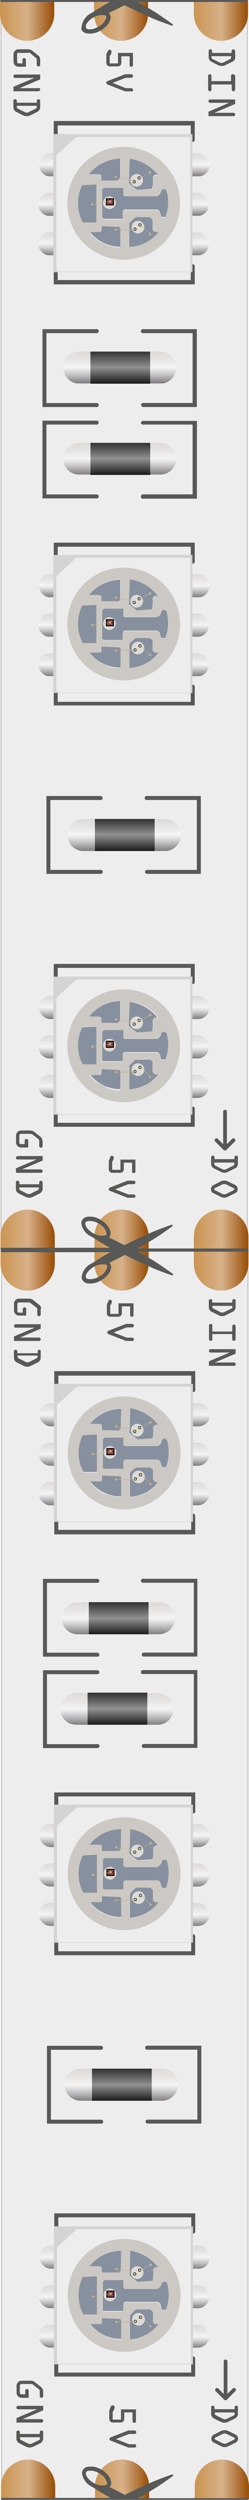 <?xml version="1.0" ?><svg data-name="Layer 1" height="100.02mm" id="Layer_1" viewBox="0 0 28.26 283.51" width="9.97mm" xmlns="http://www.w3.org/2000/svg" xmlns:xlink="http://www.w3.org/1999/xlink">
  <defs>
    <linearGradient gradientTransform="matrix(0, 1, 1, 0, -129.23, 127.58)" gradientUnits="userSpaceOnUse" id="linear-gradient" x1="-125.27" x2="-125.27" y1="151.27" y2="157.42">
      <stop offset="0" stop-color="#cb9552"/>
      <stop offset="0.5" stop-color="#d7b189"/>
      <stop offset="0.84" stop-color="#ab6c2e"/>
      <stop offset="0.96" stop-color="#9c530d"/>
    </linearGradient>
    <linearGradient id="linear-gradient-2" x1="-125.27" x2="-125.27" xlink:href="#linear-gradient" y1="139.94" y2="146.09"/>
    <linearGradient id="linear-gradient-3" x1="-125.27" x2="-125.27" xlink:href="#linear-gradient" y1="129.27" y2="135.43"/>
    <linearGradient gradientTransform="translate(-129.23 -436.87) rotate(-90)" id="linear-gradient-4" x1="-576.5" x2="-576.5" xlink:href="#linear-gradient" y1="151.32" y2="157.48"/>
    <linearGradient gradientTransform="translate(-129.23 -436.87) rotate(-90)" id="linear-gradient-5" x1="-576.5" x2="-576.5" xlink:href="#linear-gradient" y1="139.99" y2="146.15"/>
    <linearGradient gradientTransform="translate(-129.23 -436.87) rotate(-90)" id="linear-gradient-6" x1="-576.5" x2="-576.5" xlink:href="#linear-gradient" y1="129.33" y2="135.49"/>
    <linearGradient gradientTransform="matrix(0, 1, 1, 0, -129.23, 127.58)" gradientUnits="userSpaceOnUse" id="linear-gradient-7" x1="-14.65" x2="-12.02" y1="135.92" y2="135.92">
      <stop offset="0" stop-color="#e5e2df"/>
      <stop offset="0" stop-color="#ded9d6"/>
      <stop offset="0.27" stop-color="#e8e6e5"/>
      <stop offset="0.49" stop-color="#f3f4f4"/>
      <stop offset="0.58" stop-color="#e5e5e6"/>
      <stop offset="0.75" stop-color="#c0bec0"/>
      <stop offset="0.98" stop-color="#858085"/>
      <stop offset="1" stop-color="#807b80"/>
      <stop offset="1" stop-color="#d1d3d4"/>
    </linearGradient>
    <linearGradient id="linear-gradient-8" x1="-10.17" x2="-7.55" xlink:href="#linear-gradient-7" y1="135.84" y2="135.84"/>
    <linearGradient id="linear-gradient-9" x1="-5.7" x2="-3.07" xlink:href="#linear-gradient-7" y1="135.84" y2="135.84"/>
    <linearGradient id="linear-gradient-10" x1="-14.65" x2="-12.02" xlink:href="#linear-gradient-7" y1="150.81" y2="150.81"/>
    <linearGradient id="linear-gradient-11" x1="-10.17" x2="-7.55" xlink:href="#linear-gradient-7" y1="150.74" y2="150.74"/>
    <linearGradient id="linear-gradient-12" x1="-5.7" x2="-3.07" xlink:href="#linear-gradient-7" y1="150.74" y2="150.74"/>
    <linearGradient id="linear-gradient-13" x1="-62.48" x2="-59.86" xlink:href="#linear-gradient-7" y1="135.92" y2="135.92"/>
    <linearGradient id="linear-gradient-14" x1="-58.01" x2="-55.38" xlink:href="#linear-gradient-7" y1="135.84" y2="135.84"/>
    <linearGradient id="linear-gradient-15" x1="-53.53" x2="-50.91" xlink:href="#linear-gradient-7" y1="135.84" y2="135.84"/>
    <linearGradient id="linear-gradient-16" x1="-62.48" x2="-59.86" xlink:href="#linear-gradient-7" y1="150.81" y2="150.81"/>
    <linearGradient id="linear-gradient-17" x1="-58.01" x2="-55.38" xlink:href="#linear-gradient-7" y1="150.74" y2="150.74"/>
    <linearGradient id="linear-gradient-18" x1="-53.53" x2="-50.91" xlink:href="#linear-gradient-7" y1="150.74" y2="150.74"/>
    <linearGradient id="linear-gradient-19" x1="-110.22" x2="-107.59" xlink:href="#linear-gradient-7" y1="135.92" y2="135.92"/>
    <linearGradient id="linear-gradient-20" x1="-105.74" x2="-103.12" xlink:href="#linear-gradient-7" y1="135.84" y2="135.84"/>
    <linearGradient id="linear-gradient-21" x1="-101.27" x2="-98.64" xlink:href="#linear-gradient-7" y1="135.84" y2="135.84"/>
    <linearGradient id="linear-gradient-22" x1="-110.22" x2="-107.59" xlink:href="#linear-gradient-7" y1="150.81" y2="150.81"/>
    <linearGradient id="linear-gradient-23" x1="-105.74" x2="-103.12" xlink:href="#linear-gradient-7" y1="150.74" y2="150.74"/>
    <linearGradient id="linear-gradient-24" x1="-101.27" x2="-98.64" xlink:href="#linear-gradient-7" y1="150.74" y2="150.74"/>
    <linearGradient id="linear-gradient-25" x1="16.5" x2="16.5" xlink:href="#linear-gradient" y1="151.32" y2="157.48"/>
    <linearGradient id="linear-gradient-26" x1="16.5" x2="16.5" xlink:href="#linear-gradient" y1="139.99" y2="146.15"/>
    <linearGradient id="linear-gradient-27" x1="16.5" x2="16.5" xlink:href="#linear-gradient" y1="129.33" y2="135.49"/>
    <linearGradient gradientTransform="translate(-129.23 -436.87) rotate(-90)" id="linear-gradient-28" x1="-718.25" x2="-718.25" xlink:href="#linear-gradient" y1="151.38" y2="157.54"/>
    <linearGradient gradientTransform="translate(-129.23 -436.87) rotate(-90)" id="linear-gradient-29" x1="-718.25" x2="-718.25" xlink:href="#linear-gradient" y1="140.05" y2="146.21"/>
    <linearGradient gradientTransform="translate(-129.23 -436.87) rotate(-90)" id="linear-gradient-30" x1="-718.25" x2="-718.25" xlink:href="#linear-gradient" y1="129.39" y2="135.54"/>
    <linearGradient id="linear-gradient-31" x1="127.11" x2="129.74" xlink:href="#linear-gradient-7" y1="135.97" y2="135.97"/>
    <linearGradient id="linear-gradient-32" x1="131.59" x2="134.21" xlink:href="#linear-gradient-7" y1="135.9" y2="135.9"/>
    <linearGradient id="linear-gradient-33" x1="136.06" x2="138.69" xlink:href="#linear-gradient-7" y1="135.9" y2="135.9"/>
    <linearGradient id="linear-gradient-34" x1="127.11" x2="129.74" xlink:href="#linear-gradient-7" y1="150.87" y2="150.87"/>
    <linearGradient id="linear-gradient-35" x1="131.59" x2="134.21" xlink:href="#linear-gradient-7" y1="150.79" y2="150.79"/>
    <linearGradient id="linear-gradient-36" x1="136.06" x2="138.69" xlink:href="#linear-gradient-7" y1="150.79" y2="150.79"/>
    <linearGradient id="linear-gradient-37" x1="79.28" x2="81.91" xlink:href="#linear-gradient-7" y1="135.97" y2="135.97"/>
    <linearGradient id="linear-gradient-38" x1="83.75" x2="86.38" xlink:href="#linear-gradient-7" y1="135.9" y2="135.9"/>
    <linearGradient id="linear-gradient-39" x1="88.23" x2="90.86" xlink:href="#linear-gradient-7" y1="135.9" y2="135.9"/>
    <linearGradient id="linear-gradient-40" x1="79.28" x2="81.91" xlink:href="#linear-gradient-7" y1="150.87" y2="150.87"/>
    <linearGradient id="linear-gradient-41" x1="83.75" x2="86.38" xlink:href="#linear-gradient-7" y1="150.79" y2="150.79"/>
    <linearGradient id="linear-gradient-42" x1="88.23" x2="90.86" xlink:href="#linear-gradient-7" y1="150.79" y2="150.79"/>
    <linearGradient id="linear-gradient-43" x1="31.55" x2="34.17" xlink:href="#linear-gradient-7" y1="135.97" y2="135.97"/>
    <linearGradient id="linear-gradient-44" x1="36.02" x2="38.65" xlink:href="#linear-gradient-7" y1="135.9" y2="135.9"/>
    <linearGradient id="linear-gradient-45" x1="40.5" x2="43.12" xlink:href="#linear-gradient-7" y1="135.9" y2="135.9"/>
    <linearGradient id="linear-gradient-46" x1="31.55" x2="34.17" xlink:href="#linear-gradient-7" y1="150.87" y2="150.87"/>
    <linearGradient id="linear-gradient-47" x1="36.02" x2="38.65" xlink:href="#linear-gradient-7" y1="150.79" y2="150.79"/>
    <linearGradient id="linear-gradient-48" x1="40.5" x2="43.12" xlink:href="#linear-gradient-7" y1="150.79" y2="150.79"/>
    <linearGradient id="linear-gradient-49" x1="-87.74" x2="-84.1" xlink:href="#linear-gradient-7" y1="142.86" y2="142.86"/>
    <linearGradient gradientTransform="matrix(0, 1, 1, 0, -129.23, 127.58)" gradientUnits="userSpaceOnUse" id="linear-gradient-50" x1="-87.74" x2="-84.1" y1="142.92" y2="142.92">
      <stop offset="0" stop-color="#323232"/>
      <stop offset="0.5" stop-color="#919191"/>
      <stop offset="1" stop-color="#1a1a1a"/>
    </linearGradient>
    <linearGradient id="linear-gradient-51" x1="-77.38" x2="-73.73" xlink:href="#linear-gradient-7" y1="142.87" y2="142.87"/>
    <linearGradient id="linear-gradient-52" x1="-77.38" x2="-73.73" xlink:href="#linear-gradient-50" y1="142.93" y2="142.93"/>
    <linearGradient id="linear-gradient-53" x1="-34.72" x2="-31.08" xlink:href="#linear-gradient-7" y1="143.37" y2="143.37"/>
    <linearGradient id="linear-gradient-54" x1="-34.72" x2="-31.08" xlink:href="#linear-gradient-50" y1="143.43" y2="143.43"/>
    <linearGradient id="linear-gradient-55" x1="54.13" x2="57.77" xlink:href="#linear-gradient-7" y1="142.68" y2="142.68"/>
    <linearGradient id="linear-gradient-56" x1="54.13" x2="57.77" xlink:href="#linear-gradient-50" y1="142.74" y2="142.74"/>
    <linearGradient id="linear-gradient-57" x1="64.39" x2="68.03" xlink:href="#linear-gradient-7" y1="142.54" y2="142.54"/>
    <linearGradient id="linear-gradient-58" x1="64.39" x2="68.03" xlink:href="#linear-gradient-50" y1="142.6" y2="142.6"/>
    <linearGradient id="linear-gradient-59" x1="107.04" x2="110.68" xlink:href="#linear-gradient-7" y1="143.04" y2="143.04"/>
    <linearGradient id="linear-gradient-60" x1="107.04" x2="110.68" xlink:href="#linear-gradient-50" y1="143.1" y2="143.1"/>
  </defs>
  <title>circuito_LED RGB Strip - Addressable, Sealed (1m) - For LED Strip 90</title>
  <g data-name="Layer 4" id="Layer_4">
    <g data-name="Layer 1" id="Layer_1-2">
      <g>
        <rect height="141.8" style="fill: #c7c6c5" width="28.09" x="0.05"/>
        <rect height="141.8" style="fill: #ededee" width="27.83" x="0.18"/>
        <g>
          <g>
            <path d="M6.1,111.25v-1.94h16v2.1a.22.22,0,0,1-.27.17.23.23,0,0,1-.18-.17v-1.65H6.55v1.49a.24.24,0,0,1-.18.27.22.22,0,0,1-.27-.18A.14.14,0,0,1,6.1,111.25Z" style="fill: #585856"/>
            <path d="M6.1,127.78v-1.94a.23.23,0,0,1,.45,0v1.49h15.1v-1.65a.25.25,0,0,1,.28-.18.24.24,0,0,1,.17.18v2.1Z" style="fill: #585856"/>
          </g>
          <g>
            <path d="M6.1,63.48V61.54h16v2.1a.22.22,0,0,1-.17.27.23.23,0,0,1-.28-.17V62H6.55v1.5a.24.24,0,0,1-.18.27.22.22,0,0,1-.27-.17A.17.17,0,0,1,6.1,63.48Z" style="fill: #585856"/>
            <path d="M6.1,80v-1.9a.22.22,0,0,1,.27-.18.24.24,0,0,1,.18.18v1.49h15.1V77.92a.25.25,0,0,1,.18-.28.24.24,0,0,1,.27.18.17.17,0,0,1,0,.1V80Z" style="fill: #585856"/>
          </g>
          <g>
            <path d="M6.1,15.72v-2h16v2.1a.23.23,0,0,1-.17.27.25.25,0,0,1-.28-.18V14.23H6.55v1.49a.23.23,0,0,1-.27.17A.24.24,0,0,1,6.1,15.72Z" style="fill: #585856"/>
            <path d="M6.1,32.25V30.3A.22.22,0,0,1,6.28,30a.23.23,0,0,1,.27.18v1.58h15.1V30.15a.25.25,0,0,1,.28-.18.24.24,0,0,1,.17.18v2.1Z" style="fill: #585856"/>
          </g>
        </g>
        <g>
          <path d="M25.07,4.63A3.08,3.08,0,0,1,22,1.55h0V.07h6.15V1.55A3.08,3.08,0,0,1,25.07,4.63Z" style="fill: url(#linear-gradient)"/>
          <path d="M13.74,4.63a3.08,3.08,0,0,1-3.07-3.08V.07h6.14V1.55a3.07,3.07,0,0,1-3.07,3.08Z" style="fill: url(#linear-gradient-2)"/>
          <path d="M3.08,4.63A3.08,3.08,0,0,1,0,1.55V.07H6.16V1.55A3.08,3.08,0,0,1,3.08,4.63Z" style="fill: url(#linear-gradient-3)"/>
        </g>
        <g>
          <path d="M25.12,137.17A3.08,3.08,0,0,0,22,140.25h0v1.48H28.2v-1.48a3.08,3.08,0,0,0-3.08-3.08Z" style="fill: url(#linear-gradient-4)"/>
          <path d="M13.8,137.17a3.08,3.08,0,0,0-3.08,3.08h0v1.48h6.15v-1.48a3.07,3.07,0,0,0-3.07-3.08Z" style="fill: url(#linear-gradient-5)"/>
          <path d="M3.14,137.17a3.08,3.08,0,0,0-3.08,3.08h0v1.48H6.22v-1.48a3.08,3.08,0,0,0-3.08-3.08Z" style="fill: url(#linear-gradient-6)"/>
        </g>
        <g>
          <path d="M11.44,3.44c.88-.51,1.33-1.33,1-1.87l-.08-.11.56-.27c.41-.19.81-.39,1.21-.6,1.14.55,2.26,1.09,3.13,1.47s2.29.87,2.29.87l.08-.16s-1.22-.88-2-1.38c-.56-.35-1.25-.75-2-1.17h12.5V0H.05V.22H12.47c-.52.28-1,.57-1.4.82l-.5.33-.23.12A2,2,0,0,0,9.27,3a.68.68,0,0,0,0,.4.78.78,0,0,0,.51.37A2.27,2.27,0,0,0,11.44,3.44ZM10,3.32a.34.34,0,0,1-.23-.15c-.09-.17,0-.48.3-.78A2.18,2.18,0,0,1,10.58,2a1.83,1.83,0,0,1,1.25-.28h.06a.31.31,0,0,1,.17.13.33.33,0,0,1,0,.14A1.63,1.63,0,0,1,11.2,3,1.86,1.86,0,0,1,10,3.32Z" style="fill: #585856"/>
          <path d="M28.14,141.58H15.61c.74-.41,1.43-.82,2-1.17.81-.5,2-1.38,2-1.38l-.08-.16s-1.42.49-2.29.87-2,.91-3.13,1.47l-1.18-.61-.56-.27.08-.11c.31-.54-.14-1.36-1-1.87A2.23,2.23,0,0,0,9.83,138a.78.78,0,0,0-.51.37.6.6,0,0,0-.09.37,2,2,0,0,0,1.12,1.49l.23.12.5.33c.4.25.87.54,1.4.82H.07v.22H28.14Zm-17.57-1.73a2.42,2.42,0,0,1-.56-.44c-.28-.3-.39-.61-.3-.78a.34.34,0,0,1,.23-.15,1.85,1.85,0,0,1,1.25.28,1.62,1.62,0,0,1,.89,1.08.33.33,0,0,1,0,.14.37.37,0,0,1-.17.13h-.06a1.82,1.82,0,0,1-1.27-.26Z" style="fill: #585856"/>
        </g>
        <g>
          <g>
            <path d="M16,45.93a.23.23,0,0,1,.23-.23h5.63V37.78H16.27a.23.23,0,1,1-.1-.45h6.17v8.83H16.27a.23.23,0,0,1-.24-.22Z" style="fill: #585856"/>
            <path d="M4.82,46.16V37.33h6.1a.23.23,0,1,1,.09.45H5.27v7.93h5.66a.23.23,0,0,1,.27.17.23.23,0,0,1-.18.28H4.82Z" style="fill: #585856"/>
          </g>
          <g>
            <path d="M16,56.29a.23.23,0,0,1,.23-.23h5.63V48.15H16.27A.25.25,0,0,1,16,48a.23.23,0,0,1,.18-.27.17.17,0,0,1,.1,0h6.07v8.82H16.27A.22.22,0,0,1,16,56.3Z" style="fill: #585856"/>
            <path d="M4.82,56.51V47.7h6.1a.23.23,0,0,1,.27.17.23.23,0,0,1-.18.28H5.27v7.92h5.66a.24.24,0,0,1,.27.18.22.22,0,0,1-.18.27H4.82Z" style="fill: #585856"/>
          </g>
          <g>
            <path d="M16.46,98.88a.23.23,0,0,1,.23-.23h5.65V90.72H16.69a.23.23,0,0,1-.27-.17.25.25,0,0,1,.18-.28h6.19V99.1h-6.1A.24.24,0,0,1,16.46,98.88Z" style="fill: #585856"/>
            <path d="M5.27,99.1V90.27h6.1a.24.24,0,0,1,.27.18.22.22,0,0,1-.18.27.14.14,0,0,1-.09,0H5.72v7.93h5.65a.23.23,0,1,1,.09.45.14.14,0,0,1-.09,0Z" style="fill: #585856"/>
          </g>
        </g>
      </g>
      <g>
        <line style="fill: none;stroke: #585856;stroke-linecap: round;stroke-linejoin: round;stroke-width: 0.425px" x1="25.54" x2="25.54" y1="130.18" y2="126.07"/>
        <line style="fill: none;stroke: #585856;stroke-linecap: round;stroke-linejoin: round;stroke-width: 0.425px" x1="25.54" x2="26.5" y1="130.26" y2="129.3"/>
        <line style="fill: none;stroke: #585856;stroke-linecap: round;stroke-linejoin: round;stroke-width: 0.425px" x1="25.53" x2="24.57" y1="130.26" y2="129.3"/>
      </g>
    </g>
    <g id="Text">
      <g>
        <path d="M26.69,5.79v.76a.53.53,0,0,1-.1.29.63.63,0,0,1-.23.16l-.77.38a.93.93,0,0,1-.86,0L24,7a.66.66,0,0,1-.23-.21.56.56,0,0,1-.09-.31v-.7a.18.18,0,0,1,.06-.14.18.18,0,0,1,.13-.06.17.17,0,0,1,.14.06.18.18,0,0,1,.06.14V6h2.21V5.8a.18.18,0,0,1,.06-.14.2.2,0,0,1,.14-.06.18.18,0,0,1,.19.19Zm-.43.58H24V6.5a.21.21,0,0,0,.13.19l.75.38a.78.78,0,0,0,.25.07.48.48,0,0,0,.24-.06l.78-.39a.2.2,0,0,0,.07-.2Z" style="fill: #585856"/>
        <path d="M26.69,8.61v1.55a.18.18,0,0,1-.06.13.18.18,0,0,1-.27,0,.18.18,0,0,1-.06-.13V9.58H24v.58a.19.19,0,0,1-.19.19.2.2,0,0,1-.19-.19V8.61a.19.19,0,0,1,.19-.19.18.18,0,0,1,.19.19h0V9.2h2.22V8.61a.17.17,0,0,1,.06-.14.18.18,0,0,1,.13-.06.18.18,0,0,1,.14.06A.17.17,0,0,1,26.69,8.61Z" style="fill: #585856"/>
        <path d="M26.49,13.17H23.66v-.51l2.35-1H23.85a.2.2,0,0,1-.19-.19.19.19,0,0,1,.19-.19h2.84v.51l-2.35,1h2.15a.2.2,0,0,1,.2.2.2.2,0,0,1-.06.14A.23.23,0,0,1,26.49,13.17Z" style="fill: #585856"/>
      </g>
      <g>
        <path d="M12.45,6.3v.89h.94V6h1.7V7.38a.2.2,0,0,1-.19.19.19.19,0,0,1-.19-.19h0v-1h-.94v.77a.4.4,0,0,1-.38.38h-.94a.39.39,0,0,1-.38-.38V6.3a.51.51,0,0,1,.06-.3l.14-.24a.16.16,0,0,1,.18-.12.19.19,0,0,1,.14.05.2.2,0,0,1,.06.13V6l-.11.25Z" style="fill: #585856"/>
        <path d="M14.9,10.36h-.7l-2-.78a.2.2,0,0,1-.13-.26.2.2,0,0,1,.13-.12l2-.78h.7a.2.2,0,0,1,.14.06.17.17,0,0,1,.06.14.25.25,0,0,1-.06.14.2.2,0,0,1-.14.06h-.63l-1.49.58,1.49.6h.63a.2.2,0,0,1,.14.06.2.2,0,0,1,.06.14.2.2,0,0,1-.06.14A.24.24,0,0,1,14.9,10.36Z" style="fill: #585856"/>
      </g>
      <g>
        <path d="M4.56,6.71v.64a.2.2,0,0,1-.19.19h0a.18.18,0,0,1-.14-.06.18.18,0,0,1-.06-.13V6.74a.18.18,0,0,0-.08-.16L3.4,6a.3.3,0,0,0-.23,0H2.11A.17.17,0,0,0,2,6a.17.17,0,0,0-.06.14V7a.19.19,0,0,0,.19.19h.42v-.4a.18.18,0,0,1,.19-.19h0a.16.16,0,0,1,.14.05.17.17,0,0,1,.06.14v.78h-.8A.58.58,0,0,1,1.53,7V6.17a.57.57,0,0,1,.17-.41.53.53,0,0,1,.41-.17H3.16a.76.76,0,0,1,.48.15l.72.57A.56.56,0,0,1,4.56,6.71Z" style="fill: #585856"/>
        <path d="M4.36,10.35H1.53V9.84l2.35-1H1.72a.19.19,0,0,1-.19-.19h0a.17.17,0,0,1,.06-.14.2.2,0,0,1,.14-.06H4.56V9L2.21,10H4.36A.2.2,0,0,1,4.5,10a.17.17,0,0,1,.06.14.2.2,0,0,1-.06.14A.24.24,0,0,1,4.36,10.35Z" style="fill: #585856"/>
        <path d="M4.56,11.43v.76a.53.53,0,0,1-.1.29.66.66,0,0,1-.23.21l-.77.38a.93.93,0,0,1-.86,0l-.76-.38a.66.66,0,0,1-.23-.21.59.59,0,0,1-.09-.31v-.73a.18.18,0,0,1,.19-.19h0a.2.2,0,0,1,.14.06.17.17,0,0,1,.06.14v.2H4.17v-.2a.17.17,0,0,1,.06-.14.18.18,0,0,1,.14-.06.18.18,0,0,1,.13.06A.23.23,0,0,1,4.56,11.43ZM4.17,12H1.91v.13a.22.22,0,0,0,.12.19l.75.38a.72.72,0,0,0,.25.07.5.5,0,0,0,.24-.06l.78-.39a.22.22,0,0,0,.12-.2Z" style="fill: #585856"/>
      </g>
      <g>
        <path d="M27,131.26V132a.51.51,0,0,1-.1.29.52.52,0,0,1-.23.21l-.77.38a.88.88,0,0,1-.86,0l-.76-.38a.66.66,0,0,1-.23-.21.56.56,0,0,1-.09-.31v-.73a.2.2,0,0,1,.06-.14.18.18,0,0,1,.13-.06.17.17,0,0,1,.14.06.2.2,0,0,1,.06.14v.2h2.26v-.2a.21.21,0,0,1,.2-.2.19.19,0,0,1,.19.19Zm-.39.58H24.32V132a.21.21,0,0,0,.13.19l.75.38a.72.72,0,0,0,.25.07.48.48,0,0,0,.24-.06l.78-.39a.2.2,0,0,0,.12-.2Z" style="fill: #585856"/>
        <path d="M26.69,135.31l-.86.42a.85.85,0,0,1-.76,0l-.85-.42a.47.47,0,0,1-.28-.46.5.5,0,0,1,.08-.27.49.49,0,0,1,.2-.18l.85-.44a.94.94,0,0,1,.76,0l.86.42a.47.47,0,0,1,.28.46A.46.46,0,0,1,26.69,135.31Zm-.19-.58-.81-.4a.64.64,0,0,0-.24-.05.52.52,0,0,0-.24.05l-.82.41a.13.13,0,0,0-.08.12.13.13,0,0,0,.08.11l.82.41a.53.53,0,0,0,.24.06.48.48,0,0,0,.24-.06l.81-.4a.14.14,0,0,0,.09-.12A.13.13,0,0,0,26.5,134.73Z" style="fill: #585856"/>
      </g>
      <g>
        <path d="M12.73,131.77v.89h.94V131.5h1.7v1.35a.2.2,0,0,1-.19.19.19.19,0,0,1-.19-.19v-1h-.94v.77a.4.4,0,0,1-.38.38h-.94a.39.39,0,0,1-.38-.38v-.89a.54.54,0,0,1,.06-.25l.12-.29a.17.17,0,0,1,.18-.12.24.24,0,0,1,.14.05.2.2,0,0,1,.06.13v.13l-.11.25Z" style="fill: #585856"/>
        <path d="M15.18,135.83h-.7l-2-.78a.19.19,0,0,1-.13-.25.21.21,0,0,1,.13-.13l2-.78h.7a.2.2,0,0,1,.14.06.18.18,0,0,1,.06.14.25.25,0,0,1-.06.14.2.2,0,0,1-.14.06h-.62l-1.49.58,1.48.58h.63a.2.2,0,0,1,.14.06.25.25,0,0,1,.06.14.2.2,0,0,1-.06.14A.23.23,0,0,1,15.18,135.83Z" style="fill: #585856"/>
      </g>
      <g>
        <path d="M4.84,129.36v.6a.19.19,0,0,1-.19.19h0a.18.18,0,0,1-.14-.06.16.16,0,0,1-.06-.13v-.61a.21.21,0,0,0-.08-.16l-.69-.54a.39.39,0,0,0-.23-.07H2.39a.21.21,0,0,0-.2.2v.78a.18.18,0,0,0,.19.19H2.8v-.4a.19.19,0,0,1,.19-.19H3a.24.24,0,0,1,.14.05.2.2,0,0,1,.06.14v.78h-.8a.57.57,0,0,1-.58-.57v-.78a.58.58,0,0,1,.17-.41.57.57,0,0,1,.41-.17h1a.83.83,0,0,1,.48.15l.72.57a.56.56,0,0,1,.2.4Z" style="fill: #585856"/>
        <path d="M4.64,133H1.81v-.51l2.35-1H2a.18.18,0,0,1-.19-.19h0a.21.21,0,0,1,.2-.2H4.84v.51l-2.35,1H4.64a.2.2,0,0,1,.14.34A.24.24,0,0,1,4.64,133Z" style="fill: #585856"/>
        <path d="M4.84,134.08v.76a.53.53,0,0,1-.1.29.66.66,0,0,1-.23.21l-.77.38a.93.93,0,0,1-.86,0l-.76-.38a.66.66,0,0,1-.23-.21.56.56,0,0,1-.09-.31v-.73A.18.18,0,0,1,2,133.9H2a.2.2,0,0,1,.14.06.18.18,0,0,1,.06.14v.2H4.45v-.2a.21.21,0,0,1,.2-.2.18.18,0,0,1,.13.06A.23.23,0,0,1,4.84,134.08Zm-.39.58H2.19v.13a.21.21,0,0,0,.08.17l.75.38a.72.72,0,0,0,.25.07.53.53,0,0,0,.24-.06l.78-.39a.22.22,0,0,0,.12-.2Z" style="fill: #585856"/>
      </g>
    </g>
    <g id="Leds">
      <g>
        <g>
          <rect height="2.63" rx="1.3" ry="1.3" style="fill: url(#linear-gradient-7)" width="4.48" x="4.41" y="112.94"/>
          <rect height="2.63" rx="1.3" ry="1.3" style="fill: url(#linear-gradient-8)" width="4.48" x="4.33" y="117.41"/>
          <rect height="2.63" rx="1.3" ry="1.3" style="fill: url(#linear-gradient-9)" width="4.48" x="4.33" y="121.88"/>
        </g>
        <g>
          <rect height="2.63" rx="1.3" ry="1.3" style="fill: url(#linear-gradient-10)" width="4.48" x="19.29" y="112.94"/>
          <rect height="2.63" rx="1.3" ry="1.3" style="fill: url(#linear-gradient-11)" width="4.48" x="19.22" y="117.41"/>
          <rect height="2.63" rx="1.3" ry="1.3" style="fill: url(#linear-gradient-12)" width="4.48" x="19.22" y="121.88"/>
        </g>
        <rect height="15.66" style="fill: #d4d4d4" width="15.79" x="6.05" y="110.75"/>
        <polygon points="21.6 111.08 8.67 111.08 6.41 113.14 6.41 126.15 6.66 126.35 21.6 126.35 21.6 111.08" style="fill: #ededee"/>
        <path d="M17.26,117l.06-.36a3.32,3.32,0,0,0,0-.89.53.53,0,0,1,.16-.23.46.46,0,0,1,.48,0,5,5,0,0,0-3.25-1.93l-.11,2.79.92.74Z" style="fill: #87909e"/>
        <path d="M13.65,115.76l0-2.24a4.59,4.59,0,0,0-3.58,1.76h1.15a.32.32,0,0,1,.2.08.3.3,0,0,1,.06.11V116h1.9a.54.54,0,0,0,.22-.23Z" style="fill: #87909e"/>
        <path d="M9.33,116.5a4.69,4.69,0,0,0,.06,4.24h1.55v-4.32Z" style="fill: #87909e"/>
        <path d="M13.7,121.36a.44.44,0,0,0-.12-.15h-.14l-1.93-.09v.55a.23.23,0,0,1-.06.12.15.15,0,0,1-.16,0H10.22v.08a4.47,4.47,0,0,0,1.92,1.37,4.26,4.26,0,0,0,1.66.27Z" style="fill: #87909e"/>
        <path d="M16.47,123.08A4.29,4.29,0,0,0,18,121.82h-.42l-.21-.21v-1.17l-.31-.28H15.36l-.69.67v2.74A4.36,4.36,0,0,0,16.47,123.08Z" style="fill: #87909e"/>
        <path d="M18.32,117.09a.84.84,0,0,1-.36.63.38.38,0,0,1-.17.08H14.27a.27.27,0,0,1-.22-.11.2.2,0,0,1-.05-.15v-.76H11.85a.6.6,0,0,0-.25.19v3.1a.17.17,0,0,0,0,.14.29.29,0,0,0,.25.14h2.08v-.8a.37.37,0,0,1,.08-.15.31.31,0,0,1,.19-.09h3.49a.47.47,0,0,1,.48.37l.14.47h.47a4.88,4.88,0,0,0,.11-3.09.33.33,0,0,0-.57,0Z" style="fill: #87909e"/>
        <circle cx="15.66" cy="121.3" r="0.72" style="fill: #dbdbd7"/>
        <circle cx="15.51" cy="115.99" r="0.72" style="fill: #dbdbd7"/>
        <circle cx="12.42" cy="118.52" r="0.72" style="fill: #dbdbd7"/>
        <rect height="0.7" style="fill: #843c39;stroke: #010101;stroke-miterlimit: 10;stroke-width: 0.1px" width="0.81" x="12.07" y="118.08"/>
        <path d="M20.44,118.59a6.4,6.4,0,1,0-6.39,6.4,6.39,6.39,0,0,0,6.39-6.4Zm-1.55-1.46a4.88,4.88,0,0,1-.11,3.09h-.47l-.14-.47a.47.47,0,0,0-.48-.37H14.2a.31.31,0,0,0-.19.09.37.37,0,0,0-.08.15v.8H11.86a.29.29,0,0,1-.25-.14.17.17,0,0,1,0-.14V117a.6.6,0,0,1,.25-.19H14v.76a.2.2,0,0,0,0,.15.27.27,0,0,0,.22.11H17.8a.38.38,0,0,0,.17-.08.84.84,0,0,0,.36-.63.54.54,0,0,1,.2-.1.43.43,0,0,1,.35.14ZM11.6,116h-.09v-.52a.3.3,0,0,0-.06-.11.32.32,0,0,0-.2-.08H10.11a4.59,4.59,0,0,1,3.58-1.76l0,2.24a.54.54,0,0,1-.22.23Zm3.13-2.47A5,5,0,0,1,18,115.42a.46.46,0,0,0-.48,0,.53.53,0,0,0-.16.23,3.32,3.32,0,0,1,0,.89l-.08.42-1.74.12-.92-.74ZM9.39,120.7a4.69,4.69,0,0,1-.06-4.24l1.61-.08v4.32Zm6-.58H17l.31.28v1.17l.21.21H18a4.43,4.43,0,0,1-3.31,1.74v-2.74Zm-3.27,3.13A4.37,4.37,0,0,1,10.17,122v-.08h1.07a.15.15,0,0,0,.16,0,.23.23,0,0,0,.06-.12v-.55l1.93.09h.14a.44.44,0,0,1,.12.15v2.2a4.43,4.43,0,0,1-1.57-.35Z" style="fill: #ccc8c3"/>
        <circle cx="15.79" cy="115.71" r="0.18" style="fill: #010101"/>
        <circle cx="15.23" cy="116.14" r="0.18" style="fill: #010101"/>
        <circle cx="15.89" cy="121.05" r="0.18" style="fill: #010101"/>
        <circle cx="15.31" cy="121.52" r="0.18" style="fill: #010101"/>
        <circle cx="17.03" cy="115.13" r="0.14" style="fill: #c6b38c"/>
        <circle cx="15.79" cy="115.71" r="0.13" style="fill: #c6b38c"/>
        <circle cx="15.23" cy="116.14" r="0.13" style="fill: #c6b38c"/>
        <circle cx="13.14" cy="115.58" r="0.13" style="fill: #c6b38c"/>
        <circle cx="10.47" cy="118.71" r="0.13" style="fill: #c6b38c"/>
        <circle cx="12.49" cy="118.39" r="0.13" style="fill: #c6b38c"/>
        <circle cx="13.14" cy="121.59" r="0.13" style="fill: #c6b38c"/>
        <circle cx="15.89" cy="121.05" r="0.13" style="fill: #c6b38c"/>
        <circle cx="15.31" cy="121.52" r="0.13" style="fill: #c6b38c"/>
        <circle cx="17.03" cy="122.1" r="0.13" style="fill: #c6b38c"/>
        <line style="fill: none;stroke: #c6b38c;stroke-miterlimit: 10;stroke-width: 0.045px" x1="16.96" x2="15.88" y1="115.14" y2="115.76"/>
        <polyline points="15.19 116.11 14.8 115.89 13.18 115.64" style="fill: none;stroke: #c6b38c;stroke-miterlimit: 10;stroke-width: 0.045px"/>
        <line style="fill: none;stroke: #c6b38c;stroke-miterlimit: 10;stroke-width: 0.045px" x1="12.42" x2="10.5" y1="118.41" y2="118.74"/>
        <line style="fill: none;stroke: #c6b38c;stroke-miterlimit: 10;stroke-width: 0.03px" x1="12.49" x2="12.26" y1="118.39" y2="118.17"/>
        <line style="fill: none;stroke: #c6b38c;stroke-miterlimit: 10;stroke-width: 0.03px" x1="12.51" x2="12.71" y1="118.45" y2="118.64"/>
        <polyline points="12.49 118.42 12.24 118.66 12.73 118.17" style="fill: none;stroke: #c6b38c;stroke-miterlimit: 10;stroke-width: 0.03px"/>
        <polyline points="15.29 121.56 13.18 121.62 15.32 121.52" style="fill: none;stroke: #c6b38c;stroke-miterlimit: 10;stroke-width: 0.045px"/>
        <line style="fill: none;stroke: #c6b38c;stroke-miterlimit: 10;stroke-width: 0.045px" x1="17.03" x2="15.93" y1="122.08" y2="121"/>
      </g>
      <g>
        <g>
          <rect height="2.63" rx="1.3" ry="1.3" style="fill: url(#linear-gradient-13)" width="4.48" x="4.41" y="65.12"/>
          <rect height="2.63" rx="1.3" ry="1.3" style="fill: url(#linear-gradient-14)" width="4.48" x="4.33" y="69.59"/>
          <rect height="2.63" rx="1.3" ry="1.3" style="fill: url(#linear-gradient-15)" width="4.48" x="4.33" y="74.07"/>
        </g>
        <g>
          <rect height="2.63" rx="1.3" ry="1.3" style="fill: url(#linear-gradient-16)" width="4.48" x="19.29" y="65.12"/>
          <rect height="2.63" rx="1.3" ry="1.3" style="fill: url(#linear-gradient-17)" width="4.48" x="19.22" y="69.59"/>
          <rect height="2.63" rx="1.3" ry="1.3" style="fill: url(#linear-gradient-18)" width="4.48" x="19.22" y="74.07"/>
        </g>
        <rect height="15.66" style="fill: #d4d4d4" width="15.79" x="6.05" y="62.93"/>
        <polygon points="21.6 63.25 8.67 63.25 6.41 65.31 6.41 78.34 6.66 78.53 21.6 78.53 21.6 63.25" style="fill: #ededee"/>
        <path d="M17.26,69.11l.06-.36a3.32,3.32,0,0,0,0-.89.53.53,0,0,1,.16-.23.46.46,0,0,1,.48,0,5,5,0,0,0-3.25-1.94l-.11,2.8.92.74Z" style="fill: #87909e"/>
        <path d="M13.65,68l0-2.25a4.63,4.63,0,0,0-3.58,1.77h1.15a.32.32,0,0,1,.2.08.24.24,0,0,1,.06.11v.52h1.9A.54.54,0,0,0,13.65,68Z" style="fill: #87909e"/>
        <path d="M9.33,68.68a4.69,4.69,0,0,0,.06,4.24h1.55V68.6Z" style="fill: #87909e"/>
        <path d="M13.7,73.55a.36.36,0,0,0-.12-.15.33.33,0,0,0-.14,0l-1.93-.09v.55a.27.27,0,0,1-.06.12.19.19,0,0,1-.18,0H10.2v.08a4.47,4.47,0,0,0,1.92,1.37,4.66,4.66,0,0,0,1.66.27Z" style="fill: #87909e"/>
        <path d="M16.47,75.27A4.48,4.48,0,0,0,18,74h-.42l-.21-.21V72.63L17,72.35H15.36l-.69.67v2.74A4.52,4.52,0,0,0,16.47,75.27Z" style="fill: #87909e"/>
        <path d="M18.32,69.27a.86.86,0,0,1-.36.63l-.17.08H14.27a.27.27,0,0,1-.22-.11.23.23,0,0,1-.05-.15V69H11.85a.53.53,0,0,0-.25.19v3.1a.17.17,0,0,0,0,.14.34.34,0,0,0,.25.14h2.08v-.8A.28.28,0,0,1,14,71.6a.31.31,0,0,1,.19-.09h3.49a.46.46,0,0,1,.48.37l.14.47h.47a4.88,4.88,0,0,0,.11-3.09.41.41,0,0,0-.36-.14A.39.39,0,0,0,18.32,69.27Z" style="fill: #87909e"/>
        <circle cx="15.66" cy="73.49" r="0.72" style="fill: #dbdbd7"/>
        <circle cx="15.51" cy="68.18" r="0.72" style="fill: #dbdbd7"/>
        <circle cx="12.42" cy="70.71" r="0.72" style="fill: #dbdbd7"/>
        <rect height="0.7" style="fill: #843c39;stroke: #010101;stroke-miterlimit: 10;stroke-width: 0.1px" width="0.81" x="12.07" y="70.27"/>
        <path d="M20.44,70.77a6.4,6.4,0,1,0-6.39,6.4,6.39,6.39,0,0,0,6.39-6.4Zm-1.56-1.46a4.88,4.88,0,0,1-.11,3.09H18.3l-.14-.47a.46.46,0,0,0-.48-.37H14.19a.31.31,0,0,0-.19.09.28.28,0,0,0-.08.15v.8H11.85a.34.34,0,0,1-.25-.14.17.17,0,0,1,0-.14v-3.1a.53.53,0,0,1,.25-.19H14v.76a.23.23,0,0,0,0,.15.31.31,0,0,0,.25,0H17.8L18,69.9a.86.86,0,0,0,.36-.63.42.42,0,0,1,.2-.1A.4.4,0,0,1,18.88,69.31ZM11.6,68.18h-.09v-.52a.24.24,0,0,0-.06-.11.32.32,0,0,0-.2-.08H10.11a4.63,4.63,0,0,1,3.58-1.77l0,2.25a.54.54,0,0,1-.22.23Zm3.13-2.48A5,5,0,0,1,18,67.64a.46.46,0,0,0-.48,0,.53.53,0,0,0-.16.23,3.32,3.32,0,0,1,0,.89l-.06.36-1.74.12-.92-.74ZM9.39,72.92a4.69,4.69,0,0,1-.06-4.24l1.61-.08v4.32Zm6-.58H17l.31.28v1.17l.21.21H18a4.46,4.46,0,0,1-3.31,1.74V73Zm-3.27,3.13A4.47,4.47,0,0,1,10.2,74.1V74l1.07,0a.22.22,0,0,0,.16,0,.27.27,0,0,0,.06-.12v-.55l1.93.09a.33.33,0,0,1,.14,0,.36.36,0,0,1,.12.15v2.2a4.56,4.56,0,0,1-1.6-.27Z" style="fill: #ccc8c3"/>
        <circle cx="15.79" cy="67.9" r="0.18" style="fill: #010101"/>
        <circle cx="15.23" cy="68.33" r="0.18" style="fill: #010101"/>
        <circle cx="15.89" cy="73.24" r="0.18" style="fill: #010101"/>
        <circle cx="15.31" cy="73.71" r="0.18" style="fill: #010101"/>
        <circle cx="17.03" cy="67.3" r="0.14" style="fill: #c6b38c"/>
        <circle cx="15.79" cy="67.9" r="0.13" style="fill: #c6b38c"/>
        <circle cx="15.23" cy="68.33" r="0.13" style="fill: #c6b38c"/>
        <circle cx="13.14" cy="67.77" r="0.13" style="fill: #c6b38c"/>
        <circle cx="10.47" cy="70.89" r="0.13" style="fill: #c6b38c"/>
        <circle cx="12.49" cy="70.58" r="0.13" style="fill: #c6b38c"/>
        <circle cx="13.14" cy="73.78" r="0.13" style="fill: #c6b38c"/>
        <circle cx="15.89" cy="73.24" r="0.13" style="fill: #c6b38c"/>
        <circle cx="15.31" cy="73.71" r="0.13" style="fill: #c6b38c"/>
        <circle cx="17.03" cy="74.28" r="0.13" style="fill: #c6b38c"/>
        <line style="fill: none;stroke: #c6b38c;stroke-miterlimit: 10;stroke-width: 0.045px" x1="16.96" x2="15.88" y1="67.32" y2="67.95"/>
        <polyline points="15.19 68.3 14.8 68.06 13.18 67.82" style="fill: none;stroke: #c6b38c;stroke-miterlimit: 10;stroke-width: 0.045px"/>
        <line style="fill: none;stroke: #c6b38c;stroke-miterlimit: 10;stroke-width: 0.045px" x1="12.42" x2="10.5" y1="70.6" y2="70.93"/>
        <line style="fill: none;stroke: #c6b38c;stroke-miterlimit: 10;stroke-width: 0.03px" x1="12.49" x2="12.26" y1="70.58" y2="70.35"/>
        <line style="fill: none;stroke: #c6b38c;stroke-miterlimit: 10;stroke-width: 0.03px" x1="12.51" x2="12.71" y1="70.63" y2="70.83"/>
        <polyline points="12.49 70.6 12.24 70.85 12.73 70.36" style="fill: none;stroke: #c6b38c;stroke-miterlimit: 10;stroke-width: 0.03px"/>
        <polyline points="15.29 73.75 13.18 73.8 15.32 73.71" style="fill: none;stroke: #c6b38c;stroke-miterlimit: 10;stroke-width: 0.045px"/>
        <line style="fill: none;stroke: #c6b38c;stroke-miterlimit: 10;stroke-width: 0.045px" x1="17.03" x2="15.93" y1="74.26" y2="73.19"/>
      </g>
      <g>
        <g>
          <rect height="2.63" rx="1.3" ry="1.3" style="fill: url(#linear-gradient-19)" width="4.48" x="4.41" y="17.39"/>
          <rect height="2.63" rx="1.3" ry="1.3" style="fill: url(#linear-gradient-20)" width="4.48" x="4.33" y="21.87"/>
          <rect height="2.63" rx="1.3" ry="1.3" style="fill: url(#linear-gradient-21)" width="4.48" x="4.33" y="26.34"/>
        </g>
        <g>
          <rect height="2.63" rx="1.3" ry="1.3" style="fill: url(#linear-gradient-22)" width="4.48" x="19.29" y="17.39"/>
          <rect height="2.63" rx="1.3" ry="1.3" style="fill: url(#linear-gradient-23)" width="4.48" x="19.22" y="21.87"/>
          <rect height="2.63" rx="1.3" ry="1.3" style="fill: url(#linear-gradient-24)" width="4.48" x="19.22" y="26.34"/>
        </g>
        <rect height="15.66" style="fill: #d4d4d4" width="15.79" x="6.05" y="15.21"/>
        <polygon points="21.6 15.54 8.67 15.54 6.41 17.59 6.41 30.62 6.66 30.81 21.6 30.81 21.6 15.54" style="fill: #ededee"/>
        <path d="M17.26,21.39l.08-.4a3.32,3.32,0,0,0,0-.89.53.53,0,0,1,.16-.23.46.46,0,0,1,.48,0A5.08,5.08,0,0,0,14.73,18l-.11,2.8.92.74Z" style="fill: #87909e"/>
        <path d="M13.65,20.23l0-2.24a4.63,4.63,0,0,0-3.58,1.77h1.15a.32.32,0,0,1,.2.08.3.3,0,0,1,.06.11v.52h1.9a.54.54,0,0,0,.22-.23Z" style="fill: #87909e"/>
        <path d="M9.33,21a4.69,4.69,0,0,0,.06,4.24h1.55V20.88Z" style="fill: #87909e"/>
        <path d="M13.7,25.82a.44.44,0,0,0-.12-.15.33.33,0,0,0-.14,0l-1.93-.09v.55a.23.23,0,0,1-.06.12.15.15,0,0,1-.16,0H10.22v.08a4.47,4.47,0,0,0,1.92,1.37,4.36,4.36,0,0,0,1.6.29Z" style="fill: #87909e"/>
        <path d="M16.47,27.55A4.29,4.29,0,0,0,18,26.29h-.42l-.21-.21V24.91L17,24.63H15.36l-.69.67V28A4.5,4.5,0,0,0,16.47,27.55Z" style="fill: #87909e"/>
        <path d="M18.32,21.55a.86.86,0,0,1-.36.63.53.53,0,0,1-.17.08H14.27a.27.27,0,0,1-.22-.11A.2.2,0,0,1,14,22v-.76H11.85a.6.6,0,0,0-.25.19v3.1a.17.17,0,0,0,0,.14.29.29,0,0,0,.25.14h2.08V24a.31.31,0,0,1,.08-.15.31.31,0,0,1,.19-.09h3.49a.47.47,0,0,1,.48.37l.14.47h.47a4.88,4.88,0,0,0,.11-3.09.43.43,0,0,0-.36-.14A.43.43,0,0,0,18.32,21.55Z" style="fill: #87909e"/>
        <circle cx="15.66" cy="25.76" r="0.72" style="fill: #dbdbd7"/>
        <circle cx="15.51" cy="20.45" r="0.72" style="fill: #dbdbd7"/>
        <circle cx="12.42" cy="22.99" r="0.72" style="fill: #dbdbd7"/>
        <rect height="0.7" style="fill: #843c39;stroke: #010101;stroke-miterlimit: 10;stroke-width: 0.1px" width="0.81" x="12.07" y="22.54"/>
        <path d="M20.44,23.05a6.4,6.4,0,1,0-6.39,6.4h0A6.39,6.39,0,0,0,20.44,23.05Zm-1.56-1.46a4.88,4.88,0,0,1-.11,3.09H18.3l-.14-.47a.47.47,0,0,0-.48-.37H14.19a.31.31,0,0,0-.19.09.31.31,0,0,0-.08.15v.8H11.85a.29.29,0,0,1-.25-.14.17.17,0,0,1,0-.14V21.5a.6.6,0,0,1,.25-.19H14V22a.2.2,0,0,0,0,.15.27.27,0,0,0,.22.11H17.8a.53.53,0,0,0,.17-.08.86.86,0,0,0,.36-.63.54.54,0,0,1,.2-.1A.41.41,0,0,1,18.88,21.59ZM11.6,20.46h-.09v-.52a.3.3,0,0,0-.06-.11.32.32,0,0,0-.2-.08H10.11A4.62,4.62,0,0,1,13.7,18l0,2.25a.54.54,0,0,1-.22.23ZM14.73,18A5.07,5.07,0,0,1,18,19.93a.46.46,0,0,0-.48,0,.53.53,0,0,0-.16.23,3.32,3.32,0,0,1,0,.89l-.06.36-1.74.12-.92-.74ZM9.39,25.21A4.69,4.69,0,0,1,9.33,21l1.61-.08v4.32Zm6-.58H17l.31.28v1.17l.21.21H18A4.4,4.4,0,0,1,14.66,28v-2.7Zm-3.27,3.13a4.48,4.48,0,0,1-1.95-1.37v-.08h1.07a.15.15,0,0,0,.16,0,.23.23,0,0,0,.06-.12v-.55l1.93.09a.33.33,0,0,1,.14,0,.44.44,0,0,1,.12.15v2.2a4.44,4.44,0,0,1-1.57-.32Z" style="fill: #ccc8c3"/>
        <circle cx="15.79" cy="20.18" r="0.18" style="fill: #010101"/>
        <circle cx="15.23" cy="20.61" r="0.18" style="fill: #010101"/>
        <circle cx="15.89" cy="25.51" r="0.18" style="fill: #010101"/>
        <circle cx="15.31" cy="25.99" r="0.18" style="fill: #010101"/>
        <circle cx="17.03" cy="19.58" r="0.14" style="fill: #c6b38c"/>
        <circle cx="15.79" cy="20.18" r="0.13" style="fill: #c6b38c"/>
        <circle cx="15.23" cy="20.61" r="0.13" style="fill: #c6b38c"/>
        <circle cx="13.14" cy="20.04" r="0.13" style="fill: #c6b38c"/>
        <circle cx="10.47" cy="23.17" r="0.13" style="fill: #c6b38c"/>
        <circle cx="12.49" cy="22.85" r="0.13" style="fill: #c6b38c"/>
        <circle cx="13.14" cy="26.05" r="0.13" style="fill: #c6b38c"/>
        <circle cx="15.89" cy="25.51" r="0.13" style="fill: #c6b38c"/>
        <circle cx="15.31" cy="25.99" r="0.13" style="fill: #c6b38c"/>
        <circle cx="17.03" cy="26.56" r="0.13" style="fill: #c6b38c"/>
        <line style="fill: none;stroke: #c6b38c;stroke-miterlimit: 10;stroke-width: 0.045px" x1="16.96" x2="15.88" y1="19.6" y2="20.22"/>
        <polyline points="15.19 20.58 14.8 20.34 13.18 20.1" style="fill: none;stroke: #c6b38c;stroke-miterlimit: 10;stroke-width: 0.045px"/>
        <line style="fill: none;stroke: #c6b38c;stroke-miterlimit: 10;stroke-width: 0.045px" x1="12.42" x2="10.5" y1="22.87" y2="23.2"/>
        <line style="fill: none;stroke: #c6b38c;stroke-miterlimit: 10;stroke-width: 0.03px" x1="12.49" x2="12.26" y1="22.85" y2="22.63"/>
        <line style="fill: none;stroke: #c6b38c;stroke-miterlimit: 10;stroke-width: 0.03px" x1="12.51" x2="12.71" y1="22.91" y2="23.11"/>
        <polyline points="12.49 22.88 12.24 23.13 12.73 22.64" style="fill: none;stroke: #c6b38c;stroke-miterlimit: 10;stroke-width: 0.03px"/>
        <polyline points="15.29 26.03 13.18 26.08 15.32 25.99" style="fill: none;stroke: #c6b38c;stroke-miterlimit: 10;stroke-width: 0.045px"/>
        <line style="fill: none;stroke: #c6b38c;stroke-miterlimit: 10;stroke-width: 0.045px" x1="17.03" x2="15.93" y1="26.54" y2="25.46"/>
      </g>
    </g>
  </g>
  <g data-name="Layer 8" id="Layer_8">
    <g>
      <rect height="141.8" style="fill: #c7c6c5" width="28.09" x="0.11" y="141.72"/>
      <rect height="141.8" style="fill: #ededee" width="27.83" x="0.24" y="141.72"/>
      <g>
        <g>
          <path d="M6.16,252.92V251h16v2.1a.22.22,0,0,1-.27.18.24.24,0,0,1-.18-.18v-1.65H6.62v1.45a.25.25,0,0,1-.18.28.24.24,0,0,1-.27-.18.17.17,0,0,1,0-.1Z" style="fill: #585856"/>
          <path d="M6.16,269.51v-1.94a.23.23,0,0,1,.27-.18.24.24,0,0,1,.18.18v1.49H21.7v-1.65a.23.23,0,0,1,.45,0v2.1Z" style="fill: #585856"/>
        </g>
        <g>
          <path d="M6.16,205.21v-1.94h16v2.1a.23.23,0,0,1-.17.27.23.23,0,0,1-.28-.18v-1.74H6.62v1.49a.24.24,0,0,1-.18.27.22.22,0,0,1-.27-.18.14.14,0,0,1,0-.09Z" style="fill: #585856"/>
          <path d="M6.16,221.73v-1.94a.22.22,0,0,1,.27-.17.21.21,0,0,1,.18.17v1.49H21.7v-1.65a.24.24,0,0,1,.18-.27.22.22,0,0,1,.27.18.14.14,0,0,1,0,.09v2.1Z" style="fill: #585856"/>
        </g>
        <g>
          <path d="M6.16,157.43v-1.94h16v2.1a.22.22,0,0,1-.17.27.23.23,0,0,1-.28-.17V156H6.62v1.49a.23.23,0,0,1-.27.18.24.24,0,0,1-.18-.18Z" style="fill: #585856"/>
          <path d="M6.16,174V172a.22.22,0,0,1,.18-.27.23.23,0,0,1,.27.17v1.59H21.7v-1.65a.23.23,0,0,1,.28-.18.24.24,0,0,1,.17.18V174Z" style="fill: #585856"/>
        </g>
      </g>
      <g>
        <path d="M25.12,146.36A3.08,3.08,0,0,1,22,143.28h0V141.8H28.2v1.48a3.08,3.08,0,0,1-3.08,3.08Z" style="fill: url(#linear-gradient-25)"/>
        <path d="M13.8,146.36a3.08,3.08,0,0,1-3.08-3.08h0V141.8h6.15v1.48a3.07,3.07,0,0,1-3.07,3.08Z" style="fill: url(#linear-gradient-26)"/>
        <path d="M3.14,146.36a3.08,3.08,0,0,1-3.08-3.08h0V141.8H6.22v1.48a3.08,3.08,0,0,1-3.08,3.08Z" style="fill: url(#linear-gradient-27)"/>
      </g>
      <g>
        <path d="M25.18,278.92a3.08,3.08,0,0,0-3.08,3v1.48h6.16v-1.48A3.07,3.07,0,0,0,25.18,278.92Z" style="fill: url(#linear-gradient-28)"/>
        <path d="M13.86,278.92a3.07,3.07,0,0,0-3.08,3v1.48h6.15v-1.48A3.06,3.06,0,0,0,13.86,278.92Z" style="fill: url(#linear-gradient-29)"/>
        <path d="M3.19,278.92a3.07,3.07,0,0,0-3.07,3v1.48H6.27v-1.48A3.08,3.08,0,0,0,3.19,278.92Z" style="fill: url(#linear-gradient-30)"/>
      </g>
      <g>
        <path d="M11.5,145.17c.88-.51,1.33-1.33,1-1.87l-.08-.11.56-.27c.38-.18.78-.4,1.18-.61,1.13.56,2.27,1.09,3.13,1.47s2.29.87,2.29.87l.08-.16s-1.22-.88-2-1.38c-.56-.35-1.25-.75-2-1.17H28.2v-.22H.11V142H12.53c-.52.28-1,.57-1.4.82l-.5.33-.23.12a2,2,0,0,0-1.13,1.52.62.62,0,0,0,.09.37.81.81,0,0,0,.51.37A2.29,2.29,0,0,0,11.5,145.17ZM10,145.05a.38.38,0,0,1-.23-.15c-.09-.17,0-.48.3-.78a2,2,0,0,1,.56-.44,1.78,1.78,0,0,1,1.25-.28H12a.31.31,0,0,1,.17.13.33.33,0,0,1,0,.14,1.66,1.66,0,0,1-.89,1.08,1.88,1.88,0,0,1-1.22.3Z" style="fill: #585856"/>
        <path d="M28.2,283.3H15.67c.74-.41,1.43-.82,2-1.17.81-.5,2-1.38,2-1.38l-.08-.16s-1.42.49-2.29.87-2,.91-3.13,1.47L13,282.32l-.56-.27.08-.11c.31-.54-.14-1.36-1-1.87a2.28,2.28,0,0,0-1.61-.32.8.8,0,0,0-.51.36.64.64,0,0,0-.09.37A2,2,0,0,0,10.41,282l.23.12.5.33c.4.25.87.54,1.4.82H.13v.22H28.2Zm-17.57-1.73a2,2,0,0,1-.56-.44c-.28-.3-.39-.61-.3-.78a.38.38,0,0,1,.23-.15,1.85,1.85,0,0,1,1.25.28,1.66,1.66,0,0,1,.89,1.08.33.33,0,0,1,0,.14.27.27,0,0,1-.17.13h-.06a1.77,1.77,0,0,1-1.27-.26Z" style="fill: #585856"/>
      </g>
      <g>
        <g>
          <path d="M16.09,187.64a.23.23,0,0,1,.23-.23H22v-7.92H16.27a.25.25,0,0,1-.28-.18.23.23,0,0,1,.18-.27H22.4v8.82H16.27A.22.22,0,0,1,16.09,187.64Z" style="fill: #585856"/>
          <path d="M4.88,187.87v-8.82H11a.23.23,0,0,1,.27.17.23.23,0,0,1-.18.28H5.33v7.92H11a.24.24,0,0,1,.27.18.22.22,0,0,1-.18.27H4.88Z" style="fill: #585856"/>
        </g>
        <g>
          <path d="M16.09,198a.23.23,0,0,1,.23-.23H22v-7.93H16.27a.23.23,0,0,1-.28-.17.25.25,0,0,1,.18-.28H22.4v8.83H16.27A.22.22,0,0,1,16.09,198Z" style="fill: #585856"/>
          <path d="M4.88,198.24v-8.83H11a.24.24,0,0,1,.27.18.22.22,0,0,1-.18.27H5.33v7.93H11a.23.23,0,1,1,.09.45H4.88Z" style="fill: #585856"/>
        </g>
        <g>
          <path d="M16.52,240.6a.23.23,0,0,1,.23-.23H22.4v-7.93H16.75a.23.23,0,0,1-.27-.18.24.24,0,0,1,.18-.27.14.14,0,0,1,.09,0h6.1v8.83h-6.1A.24.24,0,0,1,16.52,240.6Z" style="fill: #585856"/>
          <path d="M5.33,240.83V232h6.1a.23.23,0,0,1,.09.45.14.14,0,0,1-.09,0H5.78v7.93h5.65a.23.23,0,0,1,.27.17.23.23,0,0,1-.18.28H5.33Z" style="fill: #585856"/>
        </g>
      </g>
    </g>
    <g>
      <line style="fill: none;stroke: #585856;stroke-linecap: round;stroke-linejoin: round;stroke-width: 0.425px" x1="25.6" x2="25.6" y1="271.91" y2="267.79"/>
      <line style="fill: none;stroke: #585856;stroke-linecap: round;stroke-linejoin: round;stroke-width: 0.425px" x1="25.6" x2="26.56" y1="271.98" y2="271.02"/>
      <line style="fill: none;stroke: #585856;stroke-linecap: round;stroke-linejoin: round;stroke-width: 0.425px" x1="25.59" x2="24.63" y1="271.98" y2="271.02"/>
    </g>
    <g>
      <path d="M26.74,147.51v.75a.48.48,0,0,1-.1.29.47.47,0,0,1-.23.21l-.77.38a.88.88,0,0,1-.86,0l-.76-.38a.58.58,0,0,1-.23-.21.56.56,0,0,1-.09-.31v-.72a.17.17,0,0,1,.06-.14.18.18,0,0,1,.13-.06.14.14,0,0,1,.14.06.17.17,0,0,1,.06.14v.2h2.27v-.2a.17.17,0,0,1,.06-.14.16.16,0,0,1,.14-.06.18.18,0,0,1,.19.19h0Zm-.39.58H24.1v.12a.19.19,0,0,0,.13.19l.75.38a.49.49,0,0,0,.49,0l.79-.38a.19.19,0,0,0,.12-.2Z" style="fill: #585856"/>
      <path d="M26.74,150.32v1.55a.21.21,0,0,1-.19.19.2.2,0,0,1-.14-.06.16.16,0,0,1-.06-.13v-.58H24.1v.58a.18.18,0,0,1-.19.19.19.19,0,0,1-.19-.19v-1.55a.2.2,0,0,1,.19-.19.19.19,0,0,1,.19.19V151h2.26v-.59a.2.2,0,0,1,.06-.14.31.31,0,0,1,.13-.06.22.22,0,0,1,.14.06A.16.16,0,0,1,26.74,150.32Z" style="fill: #585856"/>
      <path d="M26.55,154.89H23.71v-.51l2.35-1H23.9a.19.19,0,0,1-.19-.19.2.2,0,0,1,.19-.19h2.84v.51l-2.35,1h2.16a.2.2,0,0,1,.2.2.17.17,0,0,1-.06.14A.18.18,0,0,1,26.55,154.89Z" style="fill: #585856"/>
    </g>
    <g>
      <path d="M12.51,148V149h.94V147.8h1.7v1.34a.19.19,0,0,1-.19.19.18.18,0,0,1-.19-.19v-1h-.94v.8a.39.39,0,0,1-.38.38h-.94a.38.38,0,0,1-.38-.38v-.88a.51.51,0,0,1,.06-.25l.12-.29a.16.16,0,0,1,.18-.12.16.16,0,0,1,.14.05.2.2,0,0,1,.06.13v.13l-.11.25Z" style="fill: #585856"/>
      <path d="M15,152.07h-.69l-2-.78a.19.19,0,0,1-.13-.25.21.21,0,0,1,.13-.13l2-.78H15a.25.25,0,0,1,.14.06.2.2,0,0,1,.06.14.2.2,0,0,1-.06.14.2.2,0,0,1-.14.06h-.62l-1.49.58,1.48.58H15a.21.21,0,0,1,.2.2.17.17,0,0,1-.06.14A.17.17,0,0,1,15,152.07Z" style="fill: #585856"/>
    </g>
    <g>
      <path d="M4.62,148.43v.64a.19.19,0,0,1-.19.19h0a.15.15,0,0,1-.14-.06.16.16,0,0,1-.06-.13v-.61a.21.21,0,0,0-.08-.16l-.69-.53a.29.29,0,0,0-.23-.07H2.17a.16.16,0,0,0-.14.06.17.17,0,0,0-.06.14v.77a.18.18,0,0,0,.19.19h.42v-.4a.19.19,0,0,1,.19-.19h0a.24.24,0,0,1,.14,0,.2.2,0,0,1,.06.14v.78h-.8a.57.57,0,0,1-.58-.57v-.77a.55.55,0,0,1,.17-.41.5.5,0,0,1,.41-.17h1.1a.71.71,0,0,1,.48.15l.72.57a.53.53,0,0,1,.2.39Z" style="fill: #585856"/>
      <path d="M4.42,152.07H1.59v-.51l2.35-1H1.78a.18.18,0,0,1-.19-.19h0a.2.2,0,0,1,.06-.14.25.25,0,0,1,.14-.06H4.62v.51l-2.35,1H4.42a.25.25,0,0,1,.14.06.2.2,0,0,1,.06.14.17.17,0,0,1-.06.14A.16.16,0,0,1,4.42,152.07Z" style="fill: #585856"/>
      <path d="M4.62,153.14V154a.48.48,0,0,1-.1.29.58.58,0,0,1-.23.21l-.77.38a.88.88,0,0,1-.86,0l-.76-.38a.66.66,0,0,1-.23-.21.56.56,0,0,1-.09-.31v-.73a.19.19,0,0,1,.19-.19h0a.21.21,0,0,1,.2.2v.2h2.3v-.2a.2.2,0,0,1,.06-.14.18.18,0,0,1,.14-.06.31.31,0,0,1,.13.06A.25.25,0,0,1,4.62,153.14Zm-.39.58H2v.13a.21.21,0,0,0,.12.19l.75.38a.55.55,0,0,0,.25.07.5.5,0,0,0,.24-.06l.78-.39a.2.2,0,0,0,.12-.2Z" style="fill: #585856"/>
    </g>
    <g>
      <path d="M27,273v.76a.53.53,0,0,1-.1.29.52.52,0,0,1-.23.21l-.77.38a.92.92,0,0,1-.43.11,1.09,1.09,0,0,1-.43-.11l-.76-.38a.66.66,0,0,1-.23-.21.59.59,0,0,1-.09-.31V273a.19.19,0,0,1,.19-.19h0a.21.21,0,0,1,.2.2v.2h2.27V273a.17.17,0,0,1,.06-.14.2.2,0,0,1,.14-.06.16.16,0,0,1,.13.06A.17.17,0,0,1,27,273Zm-.39.58H24.38v.13a.21.21,0,0,0,.13.19l.75.38a.72.72,0,0,0,.25.07.48.48,0,0,0,.24-.06l.77-.36a.2.2,0,0,0,.12-.2Z" style="fill: #585856"/>
      <path d="M26.74,277l-.86.42a.85.85,0,0,1-.76,0l-.85-.42a.48.48,0,0,1-.28-.46.5.5,0,0,1,.08-.27.49.49,0,0,1,.2-.18l.85-.42a.94.94,0,0,1,.76,0l.86.42a.51.51,0,0,1,0,.91Zm-.19-.58-.81-.4a.49.49,0,0,0-.24-.05.42.42,0,0,0-.24.05l-.82.41a.11.11,0,0,0-.08.12.13.13,0,0,0,.08.11l.82.41.24.06a.61.61,0,0,0,.24-.06l.81-.4a.14.14,0,0,0,.09-.12.12.12,0,0,0-.09-.14Z" style="fill: #585856"/>
    </g>
    <g>
      <path d="M12.79,273.5v.89h.94v-1.16h1.7v1.35a.31.31,0,0,1-.06.13.2.2,0,0,1-.27,0h0a.2.2,0,0,1-.06-.14v-1H14.1v.77a.41.41,0,0,1-.38.38h-.94a.39.39,0,0,1-.38-.38v-.89a.54.54,0,0,1,.06-.25l.12-.29a.16.16,0,0,1,.18-.12.16.16,0,0,1,.14,0A.2.2,0,0,1,13,273v.13l-.11.25Z" style="fill: #585856"/>
      <path d="M15.27,277.56h-.7l-2-.78a.2.2,0,0,1-.13-.26.2.2,0,0,1,.13-.12l2-.78h.7a.2.2,0,0,1,.14.06.17.17,0,0,1,.06.14.21.21,0,0,1-.2.2h-.62l-1.49.58,1.48.58h.63a.2.2,0,0,1,.14.06.19.19,0,0,1,0,.26h0A.24.24,0,0,1,15.27,277.56Z" style="fill: #585856"/>
    </g>
    <g>
      <path d="M4.9,271.09v.64a.2.2,0,0,1-.19.19h0a.18.18,0,0,1-.14-.06.18.18,0,0,1-.06-.13v-.61a.18.18,0,0,0-.08-.16l-.69-.54a.33.33,0,0,0-.23-.07H2.45a.2.2,0,0,0-.14.06.17.17,0,0,0-.06.14v.78a.2.2,0,0,0,.19.19h.42v-.4a.17.17,0,0,1,.06-.14.2.2,0,0,1,.27,0,.17.17,0,0,1,.06.14v.8h-.8a.58.58,0,0,1-.57-.58v-.78a.57.57,0,0,1,.17-.41.53.53,0,0,1,.41-.17h1a.71.71,0,0,1,.48.15l.72.57a.39.39,0,0,1,.14.17A.43.43,0,0,1,4.9,271.09Z" style="fill: #585856"/>
      <path d="M4.7,274.73H1.87v-.51l2.35-1H2.06a.18.18,0,0,1-.14-.06.2.2,0,0,1-.06-.14.18.18,0,0,1,.19-.19H4.9v.51l-2.35,1H4.7a.19.19,0,0,1,.2.17.23.23,0,0,1-.06.16A.2.2,0,0,1,4.7,274.73Z" style="fill: #585856"/>
      <path d="M4.9,275.81v.76a.63.63,0,0,1-.1.29.66.66,0,0,1-.23.21l-.77.38a1.05,1.05,0,0,1-.43.11,1.24,1.24,0,0,1-.43-.11l-.76-.38a.59.59,0,0,1-.32-.52v-.73a.17.17,0,0,1,.06-.14.16.16,0,0,1,.13-.06.2.2,0,0,1,.14.06.17.17,0,0,1,.06.14v.2H4.51v-.2a.17.17,0,0,1,.06-.14.18.18,0,0,1,.14-.06.19.19,0,0,1,.19.19Zm-.39.58H2.27v.13a.21.21,0,0,0,.13.19l.75.38a.72.72,0,0,0,.25.07.5.5,0,0,0,.24-.06l.78-.39a.22.22,0,0,0,.12-.2Z" style="fill: #585856"/>
    </g>
    <g>
      <g>
        <rect height="2.63" rx="1.3" ry="1.3" style="fill: url(#linear-gradient-31)" width="4.48" x="4.46" y="254.65"/>
        <rect height="2.63" rx="1.3" ry="1.3" style="fill: url(#linear-gradient-32)" width="4.48" x="4.39" y="259.13"/>
        <rect height="2.63" rx="1.3" ry="1.3" style="fill: url(#linear-gradient-33)" width="4.48" x="4.39" y="263.6"/>
      </g>
      <g>
        <rect height="2.63" rx="1.3" ry="1.3" style="fill: url(#linear-gradient-34)" width="4.48" x="19.35" y="254.65"/>
        <rect height="2.63" rx="1.3" ry="1.3" style="fill: url(#linear-gradient-35)" width="4.48" x="19.27" y="259.13"/>
        <rect height="2.63" rx="1.3" ry="1.3" style="fill: url(#linear-gradient-36)" width="4.48" x="19.27" y="263.6"/>
      </g>
      <rect height="15.66" style="fill: #d4d4d4" width="15.79" x="6.11" y="252.47"/>
      <polygon points="21.66 252.79 8.73 252.79 6.47 254.85 6.47 267.88 6.72 268.07 21.66 268.07 21.66 252.79" style="fill: #ededee"/>
      <path d="M17.34,258.65l.06-.36a3.32,3.32,0,0,0,0-.89.53.53,0,0,1,.16-.23.46.46,0,0,1,.48,0,5.07,5.07,0,0,0-3.25-1.94l-.11,2.8.92.74Z" style="fill: #87909e"/>
      <path d="M13.7,257.49l.05-2.25A4.63,4.63,0,0,0,10.17,257h1.1a.32.32,0,0,1,.2.08.24.24,0,0,1,.06.11v.52h2a.54.54,0,0,0,.22-.23Z" style="fill: #87909e"/>
      <path d="M9.39,258.22a4.69,4.69,0,0,0,.06,4.24H11v-4.32Z" style="fill: #87909e"/>
      <path d="M13.76,263.09a.44.44,0,0,0-.12-.15H13.5l-1.93-.09v.55a.23.23,0,0,1-.06.12.22.22,0,0,1-.16,0H10.28v.08a4.45,4.45,0,0,0,3.58,1.64Z" style="fill: #87909e"/>
      <path d="M16.53,264.81A4.29,4.29,0,0,0,18,263.55h-.42l-.21-.21v-1.17l-.31-.28H15.42l-.69.67v2.74A4.36,4.36,0,0,0,16.53,264.81Z" style="fill: #87909e"/>
      <path d="M18.38,258.81a.86.86,0,0,1-.36.63.53.53,0,0,1-.17.08H14.27a.27.27,0,0,1-.22-.11.2.2,0,0,1-.05-.15v-.76H11.85a.6.6,0,0,0-.25.19v3.1a.17.17,0,0,0,0,.14.31.31,0,0,0,.25.14H14v-.8a.28.28,0,0,1,.08-.15.31.31,0,0,1,.19-.09h3.49a.47.47,0,0,1,.48.37l.14.52h.47a4.88,4.88,0,0,0,.11-3.09.43.43,0,0,0-.36-.14A.47.47,0,0,0,18.38,258.81Z" style="fill: #87909e"/>
      <circle cx="15.72" cy="263.02" r="0.72" style="fill: #dbdbd7"/>
      <circle cx="15.57" cy="257.72" r="0.72" style="fill: #dbdbd7"/>
      <circle cx="12.48" cy="260.25" r="0.72" style="fill: #dbdbd7"/>
      <rect height="0.7" style="fill: #843c39;stroke: #010101;stroke-miterlimit: 10;stroke-width: 0.1px" width="0.81" x="12.13" y="259.81"/>
      <path d="M20.49,260.31a6.4,6.4,0,1,0-6.39,6.4h0A6.4,6.4,0,0,0,20.49,260.31Zm-1.55-1.46a4.88,4.88,0,0,1-.11,3.09h-.47l-.14-.47a.47.47,0,0,0-.48-.37H14.27a.31.31,0,0,0-.19.09.28.28,0,0,0-.08.15v.8H11.93a.31.31,0,0,1-.25-.14.17.17,0,0,1,0-.14v-3.1a.6.6,0,0,1,.25-.19H14v.76a.2.2,0,0,0,.05.15.27.27,0,0,0,.22.11h3.55a.53.53,0,0,0,.17-.08.86.86,0,0,0,.36-.63.42.42,0,0,1,.2-.1.42.42,0,0,1,.36.07Zm-7.28-1.13h-.09v-.52a.24.24,0,0,0-.06-.11.32.32,0,0,0-.2-.08H10.17a4.63,4.63,0,0,1,3.58-1.77l-.05,2.25a.54.54,0,0,1-.22.23Zm3.13-2.48A5.07,5.07,0,0,1,18,257.18a.46.46,0,0,0-.48,0,.53.53,0,0,0-.16.23,3.32,3.32,0,0,1,0,.89l-.06.36-1.74.12-.92-.74Zm-5.34,7.22a4.69,4.69,0,0,1-.06-4.24l1.61-.08v4.32Zm6-.58h1.64l.31.28v1.17l.21.21H18a4.43,4.43,0,0,1-3.31,1.74v-2.74ZM12.18,265a4.51,4.51,0,0,1-1.91-1.36v-.08h1.07a.22.22,0,0,0,.16,0,.23.23,0,0,0,.06-.12v-.55l1.93.09h.14a.44.44,0,0,1,.12.15v2.2a4.62,4.62,0,0,1-1.61-.32Z" style="fill: #ccc8c3"/>
      <circle cx="15.85" cy="257.44" r="0.18" style="fill: #010101"/>
      <circle cx="15.29" cy="257.87" r="0.18" style="fill: #010101"/>
      <circle cx="15.95" cy="262.78" r="0.18" style="fill: #010101"/>
      <circle cx="15.36" cy="263.25" r="0.18" style="fill: #010101"/>
      <circle cx="17.08" cy="256.84" r="0.14" style="fill: #c6b38c"/>
      <circle cx="15.85" cy="257.44" r="0.13" style="fill: #c6b38c"/>
      <circle cx="15.29" cy="257.87" r="0.13" style="fill: #c6b38c"/>
      <circle cx="13.2" cy="257.31" r="0.13" style="fill: #c6b38c"/>
      <circle cx="10.53" cy="260.43" r="0.13" style="fill: #c6b38c"/>
      <circle cx="12.55" cy="260.12" r="0.13" style="fill: #c6b38c"/>
      <circle cx="13.2" cy="263.32" r="0.13" style="fill: #c6b38c"/>
      <circle cx="15.95" cy="262.78" r="0.13" style="fill: #c6b38c"/>
      <circle cx="15.36" cy="263.25" r="0.13" style="fill: #c6b38c"/>
      <circle cx="17.08" cy="263.82" r="0.13" style="fill: #c6b38c"/>
      <line style="fill: none;stroke: #c6b38c;stroke-miterlimit: 10;stroke-width: 0.045px" x1="17.02" x2="15.94" y1="256.86" y2="257.48"/>
      <polyline points="15.24 257.84 14.86 257.6 13.24 257.36" style="fill: none;stroke: #c6b38c;stroke-miterlimit: 10;stroke-width: 0.045px"/>
      <line style="fill: none;stroke: #c6b38c;stroke-miterlimit: 10;stroke-width: 0.045px" x1="12.48" x2="10.56" y1="260.13" y2="260.46"/>
      <line style="fill: none;stroke: #c6b38c;stroke-miterlimit: 10;stroke-width: 0.03px" x1="12.55" x2="12.32" y1="260.12" y2="259.89"/>
      <line style="fill: none;stroke: #c6b38c;stroke-miterlimit: 10;stroke-width: 0.03px" x1="12.57" x2="12.77" y1="260.17" y2="260.37"/>
      <polyline points="12.55 260.14 12.3 260.39 12.79 259.9" style="fill: none;stroke: #c6b38c;stroke-miterlimit: 10;stroke-width: 0.03px"/>
      <polyline points="15.34 263.29 13.24 263.34 15.38 263.25" style="fill: none;stroke: #c6b38c;stroke-miterlimit: 10;stroke-width: 0.045px"/>
      <line style="fill: none;stroke: #c6b38c;stroke-miterlimit: 10;stroke-width: 0.045px" x1="17.08" x2="15.98" y1="263.8" y2="262.72"/>
    </g>
    <g>
      <g>
        <rect height="2.63" rx="1.3" ry="1.3" style="fill: url(#linear-gradient-37)" width="4.48" x="4.46" y="206.84"/>
        <rect height="2.63" rx="1.3" ry="1.3" style="fill: url(#linear-gradient-38)" width="4.48" x="4.39" y="211.31"/>
        <rect height="2.63" rx="1.3" ry="1.3" style="fill: url(#linear-gradient-39)" width="4.48" x="4.39" y="215.78"/>
      </g>
      <g>
        <rect height="2.63" rx="1.3" ry="1.3" style="fill: url(#linear-gradient-40)" width="4.48" x="19.35" y="206.84"/>
        <rect height="2.63" rx="1.3" ry="1.3" style="fill: url(#linear-gradient-41)" width="4.48" x="19.27" y="211.31"/>
        <rect height="2.63" rx="1.3" ry="1.3" style="fill: url(#linear-gradient-42)" width="4.48" x="19.27" y="215.78"/>
      </g>
      <rect height="15.66" style="fill: #d4d4d4" width="15.79" x="6.11" y="204.65"/>
      <polygon points="21.66 204.97 8.73 204.97 6.47 207.04 6.47 220.05 6.72 220.25 21.66 220.25 21.66 204.97" style="fill: #ededee"/>
      <path d="M17.34,210.84l.06-.36a3.32,3.32,0,0,0,0-.89.44.44,0,0,1,.16-.23.42.42,0,0,1,.48,0,5,5,0,0,0-3.25-1.94l-.11,2.8.92.74Z" style="fill: #87909e"/>
      <path d="M13.7,209.67l.05-2.25a4.57,4.57,0,0,0-3.58,1.77h1.1a.27.27,0,0,1,.2.08.24.24,0,0,1,.06.11v.56h2a.54.54,0,0,0,.22-.23Z" style="fill: #87909e"/>
      <path d="M9.39,210.41a4.67,4.67,0,0,0,.06,4.23H11v-4.31Z" style="fill: #87909e"/>
      <path d="M13.76,215.26a.44.44,0,0,0-.12-.15.33.33,0,0,0-.14,0L11.57,215v.55a.23.23,0,0,1-.06.12.15.15,0,0,1-.16,0H10.28v.08a4.39,4.39,0,0,0,1.92,1.37,4.26,4.26,0,0,0,1.66.27Z" style="fill: #87909e"/>
      <path d="M16.53,217A4.29,4.29,0,0,0,18,215.72h-.42l-.21-.21v-1.17l-.31-.28H15.42l-.69.67v2.74A4.36,4.36,0,0,0,16.53,217Z" style="fill: #87909e"/>
      <path d="M18.38,211a.88.88,0,0,1-.36.63l-.17.08H14.27a.33.33,0,0,1-.22-.11.23.23,0,0,1-.05-.15v-.76H11.85a.53.53,0,0,0-.25.19V214a.15.15,0,0,0,0,.13.29.29,0,0,0,.25.14H14v-.79a.28.28,0,0,1,.08-.15.23.23,0,0,1,.19-.09h3.49a.46.46,0,0,1,.48.37l.14.47h.47a4.88,4.88,0,0,0,.11-3.09.38.38,0,0,0-.36-.14A.41.41,0,0,0,18.38,211Z" style="fill: #87909e"/>
      <circle cx="15.72" cy="215.2" r="0.72" style="fill: #dbdbd7"/>
      <circle cx="15.57" cy="209.9" r="0.72" style="fill: #dbdbd7"/>
      <circle cx="12.48" cy="212.43" r="0.72" style="fill: #dbdbd7"/>
      <rect height="0.7" style="fill: #843c39;stroke: #010101;stroke-miterlimit: 10;stroke-width: 0.1px" width="0.81" x="12.13" y="211.99"/>
      <path d="M20.49,212.49a6.4,6.4,0,1,0-6.39,6.39h0A6.39,6.39,0,0,0,20.49,212.49ZM18.94,211a4.85,4.85,0,0,1-.11,3.08h-.47l-.14-.46a.46.46,0,0,0-.48-.37H14.27a.23.23,0,0,0-.19.09.28.28,0,0,0-.08.15v.79H11.93a.29.29,0,0,1-.25-.14.17.17,0,0,1,0-.14v-3.09a.53.53,0,0,1,.25-.19H14v.76a.23.23,0,0,0,.05.15.33.33,0,0,0,.22.11h3.55l.17-.08a.88.88,0,0,0,.36-.63.35.35,0,0,1,.2-.1A.39.39,0,0,1,18.94,211Zm-7.28-1.09h-.09v-.52a.24.24,0,0,0-.06-.11.27.27,0,0,0-.2-.08H10.17a4.57,4.57,0,0,1,3.58-1.77l-.05,2.25a.54.54,0,0,1-.22.23Zm3.13-2.48A5,5,0,0,1,18,209.4a.42.42,0,0,0-.48,0,.44.44,0,0,0-.16.23,3.32,3.32,0,0,1,0,.89l-.06.36L15.6,211l-.92-.74Zm-5.34,7.21a4.67,4.67,0,0,1-.06-4.23l1.61-.08v4.31Zm6-.58h1.64l.31.28v1.17l.21.21H18a4.43,4.43,0,0,1-3.31,1.74v-2.76Zm-3.27,3.13a4.43,4.43,0,0,1-1.91-1.4v-.08h1.07a.15.15,0,0,0,.16,0,.23.23,0,0,0,.06-.12v-.55l1.93.09h.14a.44.44,0,0,1,.12.15v2.2a4.2,4.2,0,0,1-1.61-.32Z" style="fill: #ccc8c3"/>
      <circle cx="15.85" cy="209.62" r="0.18" style="fill: #010101"/>
      <circle cx="15.29" cy="210.05" r="0.18" style="fill: #010101"/>
      <circle cx="15.95" cy="214.95" r="0.18" style="fill: #010101"/>
      <circle cx="15.36" cy="215.42" r="0.18" style="fill: #010101"/>
      <circle cx="17.08" cy="209.03" r="0.14" style="fill: #c6b38c"/>
      <circle cx="15.85" cy="209.62" r="0.13" style="fill: #c6b38c"/>
      <circle cx="15.29" cy="210.05" r="0.13" style="fill: #c6b38c"/>
      <circle cx="13.2" cy="209.49" r="0.13" style="fill: #c6b38c"/>
      <circle cx="10.53" cy="212.62" r="0.13" style="fill: #c6b38c"/>
      <circle cx="12.55" cy="212.3" r="0.13" style="fill: #c6b38c"/>
      <circle cx="13.2" cy="215.49" r="0.13" style="fill: #c6b38c"/>
      <circle cx="15.95" cy="214.95" r="0.13" style="fill: #c6b38c"/>
      <circle cx="15.36" cy="215.42" r="0.13" style="fill: #c6b38c"/>
      <circle cx="17.08" cy="216" r="0.13" style="fill: #c6b38c"/>
      <line style="fill: none;stroke: #c6b38c;stroke-miterlimit: 10;stroke-width: 0.045px" x1="17.02" x2="15.94" y1="209.04" y2="209.67"/>
      <polyline points="15.24 210.02 14.86 209.79 13.24 209.55" style="fill: none;stroke: #c6b38c;stroke-miterlimit: 10;stroke-width: 0.045px"/>
      <line style="fill: none;stroke: #c6b38c;stroke-miterlimit: 10;stroke-width: 0.045px" x1="12.48" x2="10.56" y1="212.32" y2="212.65"/>
      <line style="fill: none;stroke: #c6b38c;stroke-miterlimit: 10;stroke-width: 0.03px" x1="12.55" x2="12.32" y1="212.3" y2="212.08"/>
      <line style="fill: none;stroke: #c6b38c;stroke-miterlimit: 10;stroke-width: 0.03px" x1="12.57" x2="12.77" y1="212.36" y2="212.55"/>
      <polyline points="12.55 212.33 12.3 212.56 12.79 212.08" style="fill: none;stroke: #c6b38c;stroke-miterlimit: 10;stroke-width: 0.03px"/>
      <polyline points="15.34 215.47 13.24 215.53 15.38 215.43" style="fill: none;stroke: #c6b38c;stroke-miterlimit: 10;stroke-width: 0.045px"/>
      <line style="fill: none;stroke: #c6b38c;stroke-miterlimit: 10;stroke-width: 0.045px" x1="17.08" x2="15.98" y1="215.98" y2="214.9"/>
    </g>
    <g>
      <g>
        <rect height="2.63" rx="1.3" ry="1.3" style="fill: url(#linear-gradient-43)" width="4.48" x="4.46" y="159.12"/>
        <rect height="2.63" rx="1.3" ry="1.3" style="fill: url(#linear-gradient-44)" width="4.48" x="4.39" y="163.59"/>
        <rect height="2.63" rx="1.3" ry="1.3" style="fill: url(#linear-gradient-45)" width="4.48" x="4.39" y="168.07"/>
      </g>
      <g>
        <rect height="2.63" rx="1.3" ry="1.3" style="fill: url(#linear-gradient-46)" width="4.48" x="19.35" y="159.12"/>
        <rect height="2.63" rx="1.3" ry="1.3" style="fill: url(#linear-gradient-47)" width="4.48" x="19.27" y="163.59"/>
        <rect height="2.63" rx="1.3" ry="1.3" style="fill: url(#linear-gradient-48)" width="4.48" x="19.27" y="168.07"/>
      </g>
      <rect height="15.66" style="fill: #d4d4d4" width="15.79" x="6.11" y="156.93"/>
      <polygon points="21.66 157.25 8.73 157.25 6.47 159.32 6.47 172.34 6.72 172.53 21.66 172.53 21.66 157.25" style="fill: #ededee"/>
      <path d="M17.34,163.11l.06-.36a3.32,3.32,0,0,0,0-.89.53.53,0,0,1,.16-.23.46.46,0,0,1,.48,0,5.07,5.07,0,0,0-3.25-1.94l-.11,2.8.92.74Z" style="fill: #87909e"/>
      <path d="M13.7,162l.05-2.25a4.63,4.63,0,0,0-3.58,1.77h1.1a.32.32,0,0,1,.2.08.24.24,0,0,1,.06.11v.52h2a.54.54,0,0,0,.22-.23Z" style="fill: #87909e"/>
      <path d="M9.39,162.68a4.69,4.69,0,0,0,.06,4.24H11V162.6Z" style="fill: #87909e"/>
      <path d="M13.76,167.55a.36.36,0,0,0-.12-.15.33.33,0,0,0-.14,0l-1.93-.09v.55a.27.27,0,0,1-.06.12.22.22,0,0,1-.16,0H10.28v.08a4.47,4.47,0,0,0,1.92,1.37,4.66,4.66,0,0,0,1.66.27Z" style="fill: #87909e"/>
      <path d="M16.53,169.27A4.29,4.29,0,0,0,18,168h-.42l-.21-.21v-1.17l-.31-.28H15.42l-.69.67v2.74A4.52,4.52,0,0,0,16.53,169.27Z" style="fill: #87909e"/>
      <path d="M18.38,163.27a.86.86,0,0,1-.36.63l-.17.08H14.27a.27.27,0,0,1-.22-.11.21.21,0,0,1-.05-.15V163H11.85a.6.6,0,0,0-.25.19v3.1a.17.17,0,0,0,0,.14.34.34,0,0,0,.25.14H14v-.8a.28.28,0,0,1,.08-.15.31.31,0,0,1,.19-.09h3.49a.47.47,0,0,1,.48.37l.14.47h.47a4.88,4.88,0,0,0,.11-3.09.31.31,0,0,0-.56,0Z" style="fill: #87909e"/>
      <circle cx="15.72" cy="167.49" r="0.72" style="fill: #dbdbd7"/>
      <circle cx="15.57" cy="162.18" r="0.72" style="fill: #dbdbd7"/>
      <circle cx="12.48" cy="164.71" r="0.72" style="fill: #dbdbd7"/>
      <rect height="0.7" style="fill: #843c39;stroke: #010101;stroke-miterlimit: 10;stroke-width: 0.1px" width="0.81" x="12.13" y="164.27"/>
      <path d="M20.49,164.77a6.4,6.4,0,1,0-6.39,6.4h0A6.4,6.4,0,0,0,20.49,164.77Zm-1.55-1.46a4.88,4.88,0,0,1-.11,3.09h-.47l-.14-.47a.47.47,0,0,0-.48-.37H14.27a.31.31,0,0,0-.19.09.28.28,0,0,0-.08.15v.8H11.93a.34.34,0,0,1-.25-.14.17.17,0,0,1,0-.14v-3.1a.6.6,0,0,1,.25-.19H14v.76a.21.21,0,0,0,.05.15.31.31,0,0,0,.19,0h3.58l.17-.08a.86.86,0,0,0,.36-.63.42.42,0,0,1,.2-.1A.41.41,0,0,1,18.94,163.31Zm-7.28-1.13h-.09v-.52a.24.24,0,0,0-.06-.11.32.32,0,0,0-.2-.08H10.17a4.63,4.63,0,0,1,3.58-1.77L13.7,162a.54.54,0,0,1-.22.23Zm3.13-2.48A5.07,5.07,0,0,1,18,161.64a.46.46,0,0,0-.48,0,.53.53,0,0,0-.16.23,3.32,3.32,0,0,1,0,.89l-.06.36-1.74.12-.92-.74ZM9.45,167a4.69,4.69,0,0,1-.06-4.24l1.61-.08V167Zm6-.58h1.64l.31.28v1.17l.21.21H18a4.46,4.46,0,0,1-3.31,1.74V167Zm-3.27,3.13a4.57,4.57,0,0,1-1.91-1.39V168h1.07a.22.22,0,0,0,.16,0,.27.27,0,0,0,.06-.12v-.55l1.93.09h.14a.36.36,0,0,1,.12.15v2.2a4.62,4.62,0,0,1-1.61-.32Z" style="fill: #ccc8c3"/>
      <circle cx="15.85" cy="161.9" r="0.18" style="fill: #010101"/>
      <circle cx="15.29" cy="162.33" r="0.18" style="fill: #010101"/>
      <circle cx="15.95" cy="167.24" r="0.18" style="fill: #010101"/>
      <circle cx="15.36" cy="167.71" r="0.18" style="fill: #010101"/>
      <circle cx="17.08" cy="161.3" r="0.14" style="fill: #c6b38c"/>
      <circle cx="15.85" cy="161.9" r="0.13" style="fill: #c6b38c"/>
      <circle cx="15.29" cy="162.33" r="0.13" style="fill: #c6b38c"/>
      <circle cx="13.2" cy="161.77" r="0.13" style="fill: #c6b38c"/>
      <circle cx="10.53" cy="164.9" r="0.13" style="fill: #c6b38c"/>
      <circle cx="12.55" cy="164.58" r="0.13" style="fill: #c6b38c"/>
      <circle cx="13.2" cy="167.78" r="0.13" style="fill: #c6b38c"/>
      <circle cx="15.95" cy="167.24" r="0.13" style="fill: #c6b38c"/>
      <circle cx="15.36" cy="167.71" r="0.13" style="fill: #c6b38c"/>
      <circle cx="17.08" cy="168.28" r="0.13" style="fill: #c6b38c"/>
      <line style="fill: none;stroke: #c6b38c;stroke-miterlimit: 10;stroke-width: 0.045px" x1="17.02" x2="15.94" y1="161.32" y2="161.95"/>
      <polyline points="15.24 162.3 14.86 162.06 13.24 161.82" style="fill: none;stroke: #c6b38c;stroke-miterlimit: 10;stroke-width: 0.045px"/>
      <line style="fill: none;stroke: #c6b38c;stroke-miterlimit: 10;stroke-width: 0.045px" x1="12.48" x2="10.56" y1="164.6" y2="164.93"/>
      <line style="fill: none;stroke: #c6b38c;stroke-miterlimit: 10;stroke-width: 0.03px" x1="12.55" x2="12.32" y1="164.58" y2="164.35"/>
      <line style="fill: none;stroke: #c6b38c;stroke-miterlimit: 10;stroke-width: 0.03px" x1="12.57" x2="12.77" y1="164.63" y2="164.83"/>
      <polyline points="12.55 164.6 12.3 164.85 12.79 164.36" style="fill: none;stroke: #c6b38c;stroke-miterlimit: 10;stroke-width: 0.03px"/>
      <polyline points="15.34 167.75 13.24 167.8 15.38 167.71" style="fill: none;stroke: #c6b38c;stroke-miterlimit: 10;stroke-width: 0.045px"/>
      <line style="fill: none;stroke: #c6b38c;stroke-miterlimit: 10;stroke-width: 0.045px" x1="17.08" x2="15.98" y1="168.26" y2="167.19"/>
    </g>
  </g>
  <g data-name="Layer 11" id="Layer_11">
    <path d="M20,41.69h0a1.82,1.82,0,0,1-1.82,1.82H9a1.82,1.82,0,0,1-1.82-1.82h0A1.81,1.81,0,0,1,9,39.87H18.2A1.81,1.81,0,0,1,20,41.69Z" style="fill: url(#linear-gradient-49)"/>
    <rect height="3.64" style="fill: url(#linear-gradient-50)" width="6.78" x="10.26" y="39.87"/>
    <path d="M20,52h0a1.81,1.81,0,0,1-1.82,1.82H9A1.81,1.81,0,0,1,7.16,52h0A1.82,1.82,0,0,1,9,50.22h9.23A1.82,1.82,0,0,1,20,52Z" style="fill: url(#linear-gradient-51)"/>
    <rect height="3.64" style="fill: url(#linear-gradient-52)" width="6.78" x="10.27" y="50.22"/>
    <path d="M20.53,94.69h0a1.81,1.81,0,0,1-1.82,1.82H9.48a1.81,1.81,0,0,1-1.82-1.82h0a1.82,1.82,0,0,1,1.82-1.82h9.23A1.82,1.82,0,0,1,20.53,94.69Z" style="fill: url(#linear-gradient-53)"/>
    <rect height="3.64" style="fill: url(#linear-gradient-54)" width="6.78" x="10.77" y="92.87"/>
    <path d="M19.84,183.51h0A1.81,1.81,0,0,1,18,185.33H8.79A1.81,1.81,0,0,1,7,183.51H7a1.82,1.82,0,0,1,1.82-1.82H18A1.82,1.82,0,0,1,19.84,183.51Z" style="fill: url(#linear-gradient-55)"/>
    <rect height="3.64" style="fill: url(#linear-gradient-56)" width="6.78" x="10.08" y="181.69"/>
    <path d="M19.7,193.77h0a1.81,1.81,0,0,1-1.82,1.82H8.65a1.81,1.81,0,0,1-1.82-1.82h0A1.82,1.82,0,0,1,8.65,192h9.23A1.82,1.82,0,0,1,19.7,193.77Z" style="fill: url(#linear-gradient-57)"/>
    <rect height="3.64" style="fill: url(#linear-gradient-58)" width="6.78" x="9.94" y="191.95"/>
    <path d="M20.2,236.41h0a1.82,1.82,0,0,1-1.82,1.82H9.15a1.82,1.82,0,0,1-1.82-1.82h0a1.81,1.81,0,0,1,1.82-1.82h9.23A1.81,1.81,0,0,1,20.2,236.41Z" style="fill: url(#linear-gradient-59)"/>
    <rect height="3.64" style="fill: url(#linear-gradient-60)" width="6.78" x="10.44" y="234.59"/>
  </g>
  <g id="Connectors">
    <circle cx="25.07" cy="1.73" data-cir-type="female" data-name="circuitoCon DI" id="circuitoCon_DI" r="0.93" style="fill: none"/>
    <circle cx="13.74" cy="1.73" data-cir-color="red" data-cir-type="female" data-name="circuitoCon VCC" id="circuitoCon_VCC" r="0.93" style="fill: none"/>
    <circle cx="3.08" cy="1.73" data-cir-color="black" data-cir-type="female" data-name="circuitoCon GND" id="circuitoCon_GND" r="0.93" style="fill: none"/>
    <circle cx="25.16" cy="281.86" data-cir-type="female" data-name="circuitoCon DO" id="circuitoCon_DO" r="0.93" style="fill: none"/>
    <circle cx="13.83" cy="281.86" data-cir-color="red" data-cir-type="female" data-name="circuitoCon VCC_OUT" id="circuitoCon_VCC_OUT" r="0.93" style="fill: none"/>
    <circle cx="3.17" cy="281.86" data-cir-color="black" data-cir-type="female" data-name="circuitoCon GND_OUT" id="circuitoCon_GND_OUT" r="0.93" style="fill: none"/>
  </g>
</svg>